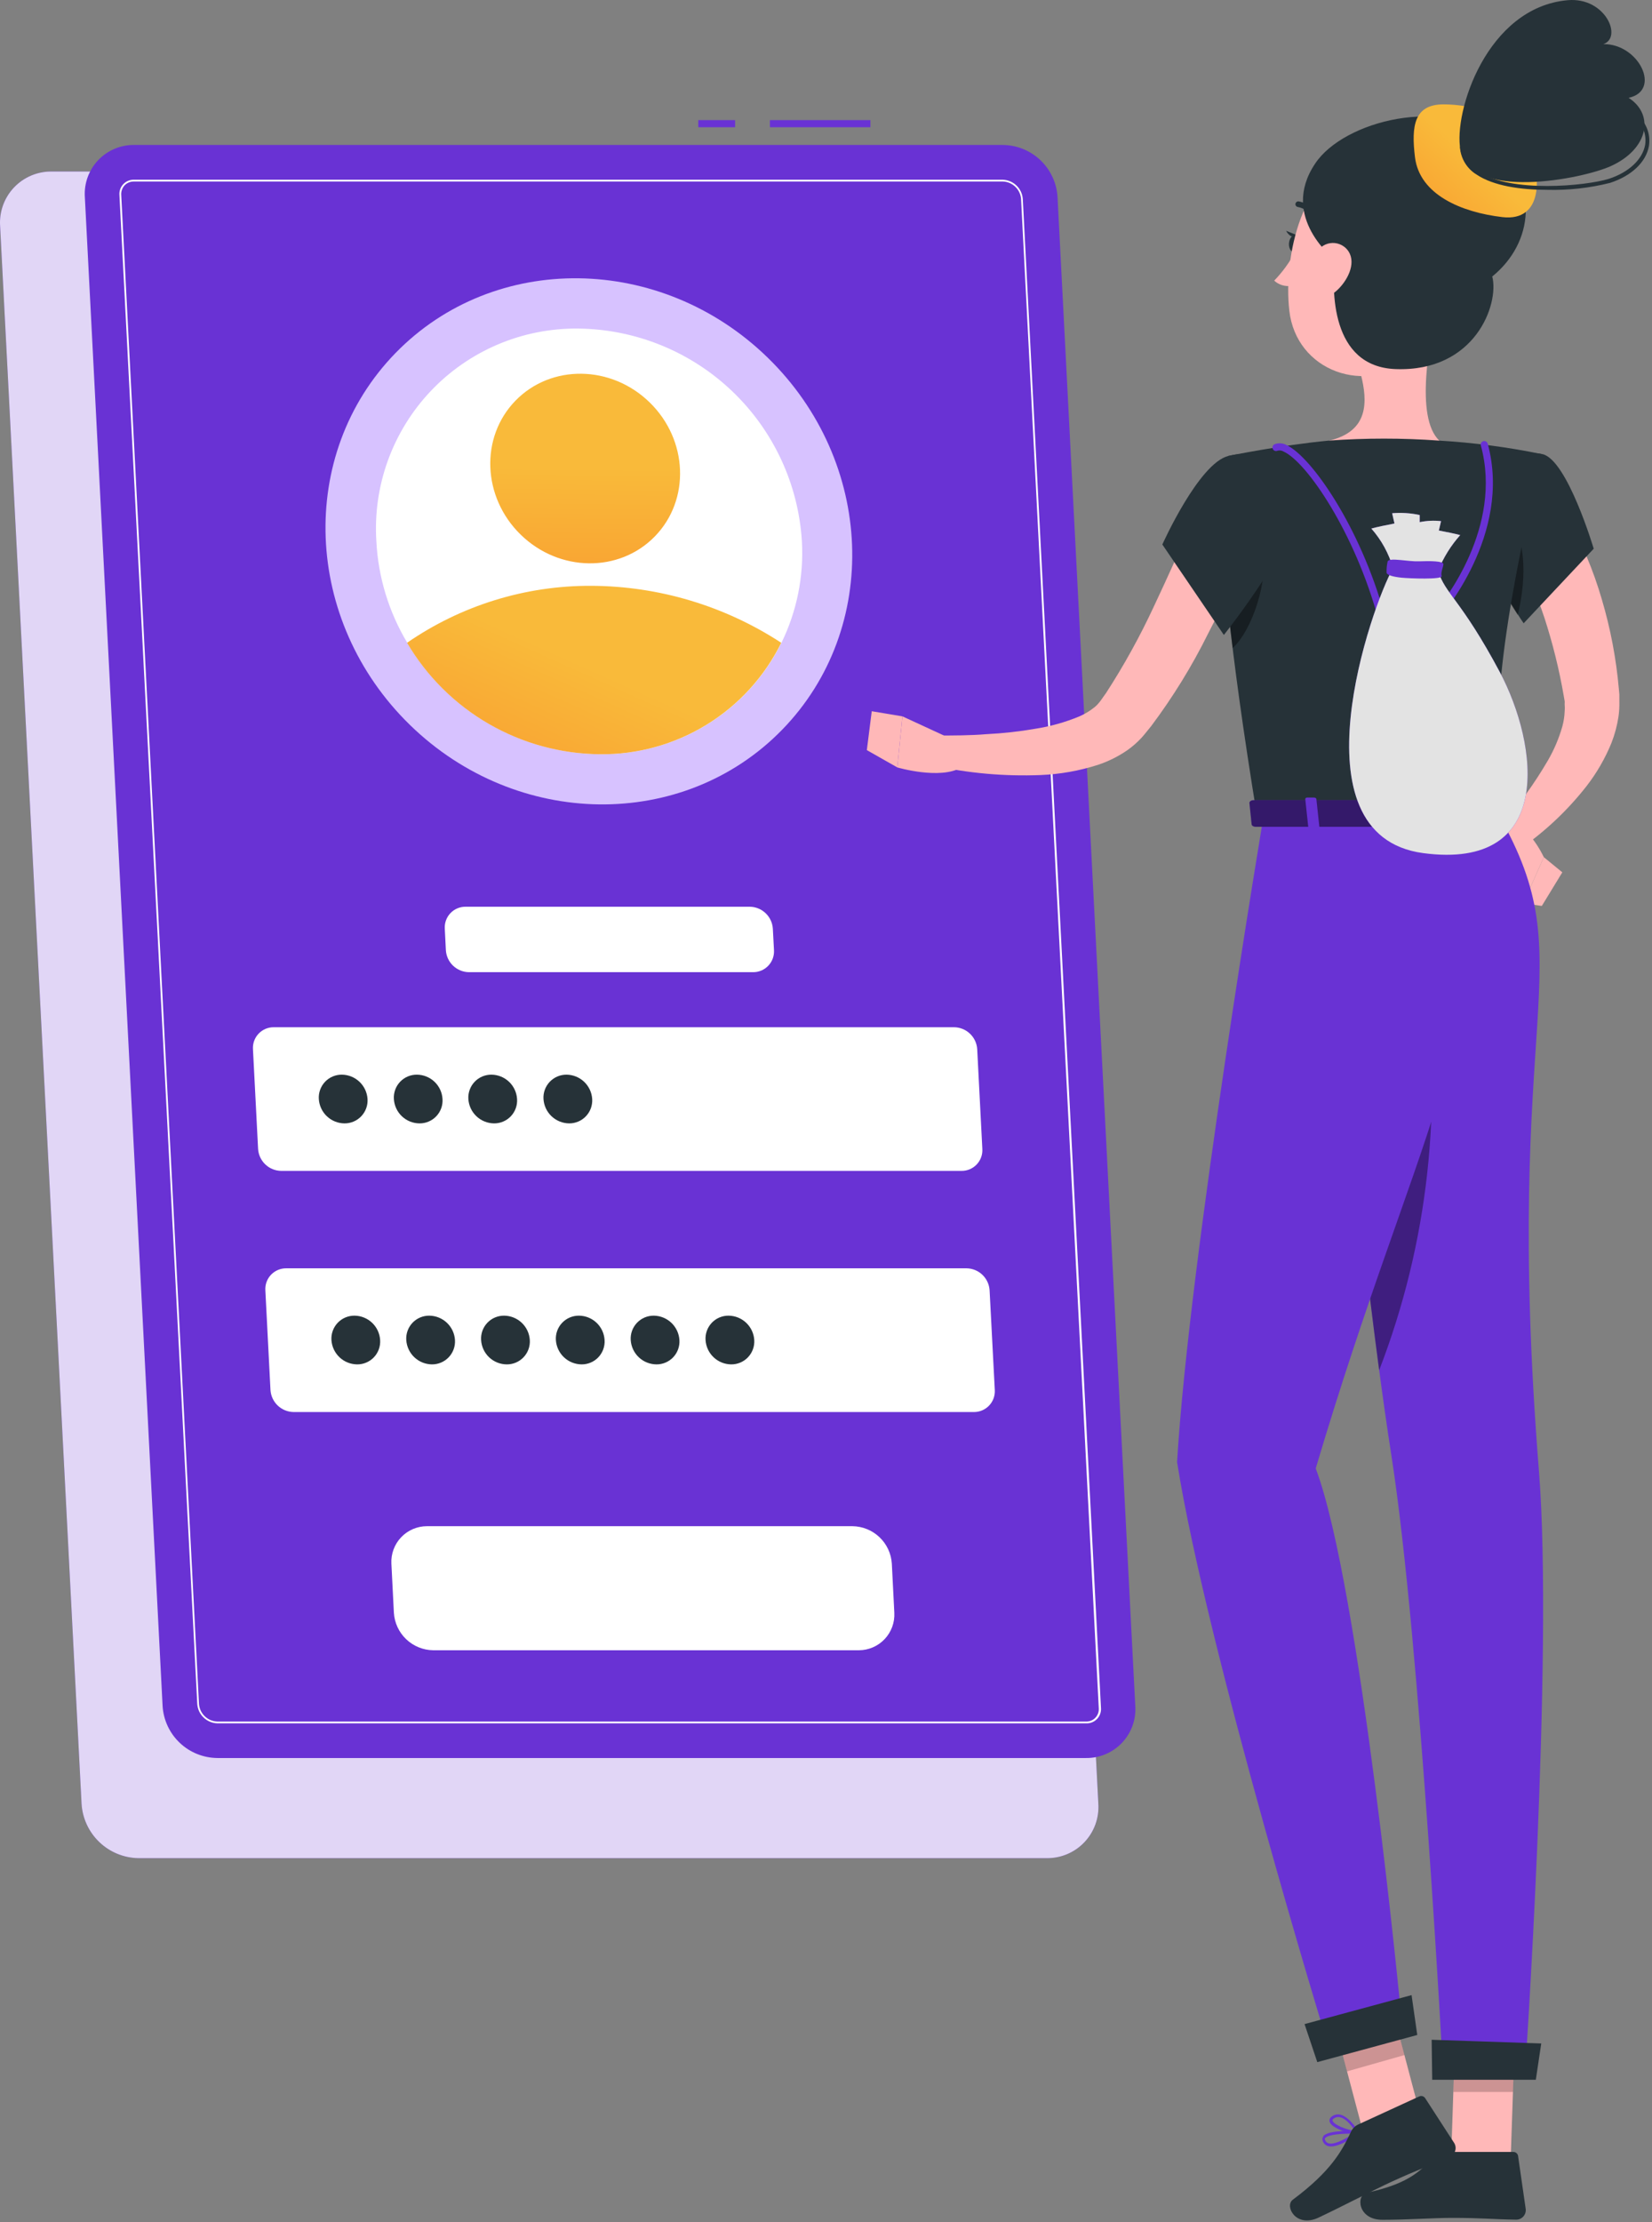 <svg width="232" height="312" viewBox="0 0 232 312" fill="none" xmlns="http://www.w3.org/2000/svg">
<rect x="0" y="0" width="232" height="312" fill="#808080" stroke="none"/>
<path d="M147.025 260.905H19.455C17.403 260.876 15.439 260.073 13.955 258.656C12.471 257.239 11.578 255.313 11.455 253.265L0.015 31.715C-0.049 30.73 0.092 29.742 0.428 28.813C0.765 27.885 1.289 27.036 1.969 26.319C2.649 25.603 3.469 25.035 4.379 24.65C5.288 24.266 6.267 24.073 7.255 24.085H134.825C136.875 24.112 138.84 24.913 140.324 26.329C141.808 27.744 142.701 29.668 142.825 31.715L154.245 253.265C154.308 254.249 154.168 255.236 153.833 256.164C153.498 257.091 152.975 257.94 152.298 258.657C151.621 259.374 150.803 259.943 149.896 260.33C148.988 260.717 148.011 260.913 147.025 260.905Z" fill="#6932D4"/>
<path opacity="0.8" d="M147.025 260.905H19.455C17.403 260.876 15.439 260.073 13.955 258.656C12.471 257.239 11.578 255.313 11.455 253.265L0.015 31.715C-0.049 30.73 0.092 29.742 0.428 28.813C0.765 27.885 1.289 27.036 1.969 26.319C2.649 25.603 3.469 25.035 4.379 24.65C5.288 24.266 6.267 24.073 7.255 24.085H134.825C136.875 24.112 138.84 24.913 140.324 26.329C141.808 27.744 142.701 29.668 142.825 31.715L154.245 253.265C154.308 254.249 154.168 255.236 153.833 256.164C153.498 257.091 152.975 257.94 152.298 258.657C151.621 259.374 150.803 259.943 149.896 260.33C148.988 260.717 148.011 260.913 147.025 260.905Z" fill="white"/>
<path d="M122.235 16.865H108.125V17.865H122.235V16.865Z" fill="#6932D4"/>
<path d="M103.235 16.865H98.065V17.865H103.235V16.865Z" fill="#6932D4"/>
<path d="M152.515 246.845H30.515C28.55 246.826 26.666 246.064 25.241 244.711C23.816 243.358 22.956 241.516 22.835 239.555L11.915 27.655C11.854 26.712 11.989 25.767 12.311 24.878C12.633 23.989 13.135 23.177 13.786 22.492C14.436 21.806 15.222 21.263 16.092 20.895C16.963 20.527 17.9 20.344 18.845 20.355H140.845C142.81 20.377 144.693 21.142 146.116 22.497C147.539 23.851 148.396 25.694 148.515 27.655L159.435 239.555C159.496 240.497 159.361 241.441 159.04 242.329C158.718 243.216 158.217 244.027 157.567 244.712C156.918 245.396 156.133 245.939 155.264 246.306C154.395 246.673 153.459 246.857 152.515 246.845Z" fill="#6932D4"/>
<path d="M152.515 241.975H30.515C29.799 241.951 29.118 241.664 28.6 241.17C28.082 240.676 27.763 240.009 27.705 239.295L16.775 27.405C16.75 27.123 16.785 26.84 16.878 26.572C16.971 26.305 17.12 26.061 17.315 25.855C17.51 25.65 17.746 25.489 18.008 25.382C18.27 25.275 18.552 25.225 18.835 25.235H140.835C141.548 25.262 142.228 25.55 142.744 26.044C143.259 26.538 143.577 27.203 143.635 27.915L154.615 239.805C154.639 240.086 154.603 240.369 154.51 240.635C154.418 240.901 154.269 241.145 154.076 241.35C153.882 241.554 153.648 241.716 153.387 241.824C153.127 241.932 152.847 241.983 152.565 241.975H152.515ZM18.835 25.485C18.586 25.477 18.339 25.521 18.108 25.614C17.877 25.707 17.668 25.847 17.495 26.025C17.328 26.21 17.2 26.427 17.119 26.662C17.038 26.898 17.006 27.147 17.025 27.395L27.945 239.285C28 239.934 28.291 240.54 28.763 240.99C29.234 241.439 29.854 241.701 30.505 241.725H152.505C152.752 241.735 152.999 241.692 153.228 241.599C153.457 241.506 153.664 241.365 153.835 241.185C154.006 241.003 154.136 240.787 154.217 240.551C154.298 240.315 154.328 240.064 154.305 239.815L143.395 27.925C143.341 27.277 143.053 26.671 142.583 26.221C142.113 25.772 141.495 25.51 140.845 25.485H18.835Z" fill="white"/>
<path d="M109.842 102.461C123.718 88.222 122.814 64.836 107.823 50.227C92.832 35.619 69.431 35.32 55.555 49.559C41.679 63.798 42.583 87.184 57.573 101.792C72.564 116.401 95.965 116.7 109.842 102.461Z" fill="#D7C2FF"/>
<path d="M112.615 76.015C112.894 80.929 111.906 85.833 109.745 90.255C107.405 94.998 103.772 98.984 99.266 101.753C94.76 104.522 89.563 105.961 84.275 105.905C78.794 105.856 73.419 104.389 68.674 101.646C63.928 98.904 59.974 94.979 57.195 90.255C54.605 85.935 53.114 81.046 52.855 76.015C52.608 72.157 53.16 68.29 54.477 64.656C55.794 61.021 57.846 57.698 60.507 54.893C63.167 52.088 66.377 49.863 69.937 48.356C73.497 46.849 77.329 46.093 81.195 46.135C89.24 46.219 96.954 49.348 102.784 54.893C108.614 60.437 112.127 67.985 112.615 76.015Z" fill="white"/>
<path d="M109.715 90.255C107.375 94.998 103.743 98.984 99.237 101.753C94.73 104.522 89.534 105.961 84.245 105.905C78.764 105.856 73.39 104.389 68.644 101.646C63.899 98.904 59.944 94.979 57.165 90.255C64.764 85.007 73.79 82.215 83.025 82.255C92.507 82.291 101.777 85.069 109.715 90.255Z" fill="url(#paint0_linear_1_533)"/>
<path d="M91.962 75.32C96.962 70.19 96.634 61.763 91.231 56.498C85.828 51.233 77.395 51.123 72.396 56.253C67.397 61.383 67.724 69.811 73.127 75.076C78.53 80.341 86.963 80.451 91.962 75.32Z" fill="url(#paint1_linear_1_533)"/>
<path d="M135.025 164.405H39.495C38.663 164.397 37.865 164.073 37.262 163.5C36.659 162.926 36.295 162.146 36.245 161.315L35.525 147.315C35.5 146.917 35.557 146.518 35.694 146.143C35.831 145.768 36.043 145.425 36.318 145.136C36.593 144.847 36.925 144.618 37.292 144.463C37.66 144.308 38.056 144.23 38.455 144.235H133.985C134.815 144.244 135.612 144.566 136.214 145.137C136.817 145.708 137.182 146.486 137.235 147.315L137.955 161.315C137.981 161.714 137.924 162.114 137.788 162.491C137.653 162.867 137.44 163.211 137.165 163.501C136.89 163.791 136.558 164.021 136.19 164.177C135.821 164.332 135.425 164.41 135.025 164.405Z" fill="white"/>
<path d="M105.775 136.505H65.875C65.039 136.499 64.237 136.175 63.632 135.599C63.027 135.024 62.663 134.239 62.615 133.405L62.465 130.405C62.438 130.006 62.495 129.606 62.631 129.23C62.767 128.854 62.979 128.51 63.254 128.22C63.529 127.929 63.861 127.699 64.23 127.544C64.598 127.388 64.995 127.31 65.395 127.315H105.285C106.117 127.324 106.915 127.647 107.518 128.221C108.121 128.794 108.484 129.575 108.535 130.405L108.695 133.405C108.719 133.804 108.662 134.203 108.526 134.578C108.391 134.953 108.179 135.297 107.906 135.587C107.632 135.878 107.302 136.109 106.935 136.267C106.569 136.425 106.174 136.506 105.775 136.505Z" fill="white"/>
<path d="M120.615 231.715H60.845C59.429 231.698 58.073 231.146 57.047 230.171C56.022 229.195 55.403 227.868 55.315 226.455L54.965 219.555C54.929 218.877 55.033 218.199 55.268 217.562C55.504 216.925 55.866 216.343 56.334 215.85C56.802 215.358 57.365 214.967 57.989 214.699C58.614 214.432 59.286 214.294 59.965 214.295H119.715C121.13 214.313 122.486 214.864 123.512 215.84C124.538 216.815 125.157 218.143 125.245 219.555L125.595 226.455C125.63 227.132 125.527 227.808 125.293 228.444C125.059 229.08 124.698 229.661 124.232 230.153C123.767 230.645 123.206 231.037 122.584 231.305C121.962 231.574 121.292 231.713 120.615 231.715Z" fill="white"/>
<path d="M136.775 198.265H41.235C40.404 198.254 39.607 197.93 39.004 197.357C38.402 196.784 38.038 196.005 37.985 195.175L37.265 181.175C37.24 180.777 37.298 180.377 37.434 180.002C37.571 179.626 37.783 179.283 38.058 178.993C38.333 178.703 38.664 178.473 39.032 178.317C39.4 178.16 39.795 178.082 40.195 178.085H135.725C136.557 178.094 137.355 178.417 137.958 178.991C138.561 179.564 138.924 180.345 138.975 181.175L139.705 195.175C139.728 195.574 139.669 195.973 139.533 196.347C139.396 196.722 139.183 197.065 138.909 197.354C138.634 197.644 138.303 197.874 137.936 198.031C137.569 198.188 137.174 198.267 136.775 198.265Z" fill="white"/>
<path d="M51.615 154.315C51.642 154.757 51.579 155.2 51.427 155.616C51.276 156.032 51.04 156.413 50.735 156.734C50.43 157.055 50.062 157.309 49.655 157.481C49.247 157.654 48.808 157.74 48.365 157.735C47.445 157.724 46.564 157.365 45.898 156.731C45.232 156.097 44.831 155.233 44.775 154.315C44.746 153.874 44.809 153.431 44.959 153.015C45.109 152.599 45.343 152.218 45.648 151.897C45.952 151.576 46.319 151.321 46.727 151.149C47.134 150.977 47.573 150.89 48.015 150.895C48.936 150.906 49.819 151.264 50.486 151.899C51.154 152.533 51.557 153.396 51.615 154.315Z" fill="#263238"/>
<path d="M62.145 154.315C62.174 154.757 62.111 155.199 61.961 155.615C61.811 156.031 61.576 156.412 61.272 156.733C60.968 157.054 60.601 157.309 60.193 157.481C59.786 157.654 59.347 157.74 58.905 157.735C57.984 157.727 57.102 157.369 56.435 156.734C55.769 156.099 55.368 155.234 55.315 154.315C55.286 153.874 55.349 153.431 55.499 153.015C55.649 152.599 55.884 152.218 56.188 151.897C56.492 151.576 56.859 151.321 57.267 151.149C57.674 150.977 58.113 150.89 58.555 150.895C59.475 150.904 60.358 151.262 61.025 151.897C61.691 152.532 62.092 153.396 62.145 154.315Z" fill="#263238"/>
<path d="M72.615 154.315C72.644 154.757 72.581 155.199 72.431 155.615C72.281 156.031 72.046 156.412 71.742 156.733C71.438 157.054 71.07 157.309 70.663 157.481C70.256 157.654 69.817 157.74 69.375 157.735C68.454 157.724 67.571 157.366 66.904 156.732C66.236 156.097 65.833 155.234 65.775 154.315C65.747 153.873 65.811 153.43 65.963 153.014C66.114 152.598 66.349 152.218 66.654 151.897C66.959 151.576 67.327 151.321 67.735 151.149C68.143 150.977 68.582 150.89 69.025 150.895C69.945 150.906 70.826 151.265 71.492 151.899C72.158 152.534 72.559 153.397 72.615 154.315Z" fill="#263238"/>
<path d="M83.165 154.315C83.192 154.756 83.128 155.198 82.978 155.614C82.827 156.029 82.592 156.409 82.288 156.73C81.984 157.051 81.618 157.306 81.211 157.478C80.804 157.651 80.367 157.739 79.925 157.735C79.004 157.724 78.121 157.366 77.453 156.732C76.786 156.097 76.382 155.234 76.325 154.315C76.297 153.874 76.361 153.432 76.511 153.017C76.662 152.601 76.897 152.221 77.201 151.901C77.505 151.58 77.871 151.325 78.278 151.152C78.685 150.979 79.123 150.892 79.565 150.895C80.485 150.906 81.368 151.264 82.036 151.899C82.703 152.533 83.107 153.396 83.165 154.315Z" fill="#263238"/>
<path d="M53.385 188.155C53.414 188.597 53.351 189.039 53.201 189.455C53.051 189.871 52.816 190.252 52.512 190.573C52.208 190.894 51.84 191.149 51.433 191.321C51.026 191.494 50.587 191.58 50.145 191.575C49.224 191.564 48.341 191.206 47.674 190.572C47.006 189.937 46.603 189.074 46.545 188.155C46.517 187.713 46.581 187.27 46.733 186.854C46.884 186.438 47.119 186.058 47.424 185.737C47.729 185.416 48.097 185.161 48.505 184.989C48.913 184.817 49.352 184.73 49.795 184.735C50.715 184.746 51.596 185.105 52.262 185.739C52.928 186.374 53.329 187.237 53.385 188.155Z" fill="#263238"/>
<path d="M63.895 188.155C63.922 188.596 63.859 189.038 63.708 189.454C63.557 189.869 63.322 190.249 63.019 190.57C62.715 190.891 62.348 191.146 61.941 191.318C61.535 191.491 61.097 191.579 60.655 191.575C59.734 191.564 58.851 191.206 58.184 190.572C57.516 189.937 57.113 189.074 57.055 188.155C57.026 187.714 57.088 187.271 57.239 186.855C57.389 186.439 57.623 186.058 57.928 185.737C58.232 185.416 58.599 185.161 59.006 184.989C59.414 184.817 59.852 184.73 60.295 184.735C61.216 184.746 62.098 185.104 62.766 185.739C63.434 186.373 63.837 187.236 63.895 188.155Z" fill="#263238"/>
<path d="M74.405 188.155C74.433 188.597 74.369 189.04 74.217 189.456C74.066 189.872 73.83 190.253 73.525 190.574C73.22 190.895 72.853 191.149 72.445 191.322C72.037 191.494 71.598 191.58 71.155 191.575C70.234 191.567 69.352 191.209 68.685 190.574C68.019 189.939 67.618 189.074 67.565 188.155C67.536 187.714 67.599 187.271 67.749 186.855C67.899 186.439 68.134 186.058 68.438 185.737C68.742 185.416 69.109 185.161 69.517 184.989C69.924 184.817 70.363 184.73 70.805 184.735C71.726 184.746 72.609 185.104 73.276 185.739C73.944 186.373 74.347 187.236 74.405 188.155Z" fill="#263238"/>
<path d="M84.905 188.155C84.934 188.597 84.871 189.039 84.721 189.455C84.571 189.871 84.336 190.252 84.032 190.573C83.728 190.894 83.361 191.149 82.953 191.321C82.546 191.494 82.107 191.58 81.665 191.575C80.744 191.564 79.861 191.206 79.194 190.572C78.526 189.937 78.123 189.074 78.065 188.155C78.037 187.713 78.101 187.27 78.253 186.854C78.404 186.438 78.639 186.058 78.944 185.737C79.249 185.416 79.617 185.161 80.025 184.989C80.433 184.817 80.872 184.73 81.315 184.735C82.235 184.744 83.118 185.102 83.785 185.737C84.451 186.372 84.852 187.236 84.905 188.155Z" fill="#263238"/>
<path d="M95.415 188.155C95.444 188.597 95.381 189.039 95.231 189.455C95.081 189.871 94.846 190.252 94.542 190.573C94.237 190.894 93.87 191.149 93.463 191.321C93.055 191.494 92.617 191.58 92.175 191.575C91.254 191.564 90.371 191.206 89.703 190.572C89.036 189.938 88.632 189.074 88.575 188.155C88.547 187.714 88.611 187.272 88.761 186.857C88.912 186.441 89.147 186.061 89.451 185.741C89.755 185.42 90.121 185.165 90.528 184.992C90.935 184.819 91.373 184.732 91.815 184.735C92.735 184.746 93.618 185.104 94.286 185.739C94.953 186.373 95.357 187.236 95.415 188.155Z" fill="#263238"/>
<path d="M105.925 188.155C105.953 188.597 105.889 189.04 105.737 189.456C105.586 189.872 105.35 190.253 105.045 190.574C104.74 190.895 104.372 191.149 103.965 191.322C103.557 191.494 103.118 191.58 102.675 191.575C101.755 191.564 100.874 191.205 100.208 190.571C99.542 189.937 99.141 189.073 99.085 188.155C99.056 187.714 99.119 187.271 99.269 186.855C99.419 186.439 99.654 186.058 99.958 185.737C100.262 185.416 100.629 185.161 101.037 184.989C101.444 184.817 101.883 184.73 102.325 184.735C103.246 184.746 104.129 185.104 104.796 185.739C105.464 186.373 105.867 187.236 105.925 188.155Z" fill="#263238"/>
<path d="M219.615 72.025C219.865 72.405 219.995 72.605 220.155 72.875L220.605 73.615C220.895 74.115 221.155 74.615 221.405 75.105C221.905 76.105 222.405 77.105 222.805 78.105C223.643 80.091 224.364 82.125 224.965 84.195C226.175 88.285 226.973 92.486 227.345 96.735L227.415 97.525C227.423 97.685 227.423 97.846 227.415 98.005V98.535C227.431 99.231 227.391 99.926 227.295 100.615C227.103 101.892 226.767 103.144 226.295 104.345C225.416 106.492 224.252 108.51 222.835 110.345C220.19 113.732 217.052 116.702 213.525 119.155L210.765 115.925C213.276 113.089 215.5 110.01 217.405 106.735C218.262 105.25 218.933 103.664 219.405 102.015C219.596 101.317 219.706 100.599 219.735 99.875C219.765 99.566 219.765 99.255 219.735 98.945V98.735C219.745 98.642 219.745 98.548 219.735 98.455L219.615 97.755C218.972 94.028 218.063 90.352 216.895 86.755C216.315 84.965 215.605 83.235 214.895 81.545C214.545 80.695 214.145 79.865 213.745 79.065L213.125 77.885L212.815 77.335L212.555 76.895L219.615 72.025Z" fill="#FFB8B8"/>
<path d="M210.315 119.175L213.935 126.825L216.805 120.355C216.805 120.355 214.255 114.755 210.805 115.275L210.315 119.175Z" fill="#FFB8B8"/>
<path d="M216.525 127.205L219.405 122.485L216.805 120.355L213.935 126.825L216.525 127.205Z" fill="#FFB8B8"/>
<path d="M200.245 303.625C200.994 303.607 201.738 303.506 202.465 303.325C202.502 303.314 202.535 303.293 202.561 303.265C202.588 303.237 202.606 303.203 202.615 303.165C202.621 303.127 202.616 303.087 202.6 303.052C202.584 303.016 202.558 302.986 202.525 302.965C202.235 302.775 199.695 301.135 198.715 301.575C198.607 301.626 198.513 301.705 198.445 301.803C198.376 301.901 198.335 302.016 198.325 302.135C198.295 302.316 198.309 302.502 198.367 302.676C198.424 302.85 198.523 303.008 198.655 303.135C199.108 303.485 199.673 303.66 200.245 303.625ZM201.895 303.035C200.445 303.335 199.345 303.285 198.895 302.895C198.803 302.804 198.736 302.691 198.699 302.567C198.662 302.443 198.658 302.312 198.685 302.185C198.685 302.015 198.785 301.965 198.855 301.935C199.395 301.695 200.865 302.405 201.895 303.035Z" fill="#6932D4"/>
<path d="M202.415 303.325H202.515C202.545 303.306 202.57 303.279 202.587 303.248C202.605 303.216 202.614 303.181 202.615 303.145C202.615 303.045 202.615 300.635 201.695 299.825C201.582 299.724 201.448 299.648 201.303 299.603C201.158 299.558 201.005 299.545 200.855 299.565C200.697 299.567 200.544 299.622 200.423 299.722C200.301 299.822 200.217 299.961 200.185 300.115C199.995 301.065 201.515 302.865 202.315 303.325H202.415ZM200.985 299.935C201.066 299.933 201.146 299.947 201.222 299.976C201.297 300.005 201.366 300.049 201.425 300.105C201.952 300.883 202.225 301.806 202.205 302.745C201.405 302.105 200.455 300.745 200.575 300.175C200.575 300.085 200.645 299.965 200.895 299.935H200.985Z" fill="#6932D4"/>
<path d="M190.805 299.545C190.828 299.516 190.844 299.481 190.849 299.444C190.854 299.407 190.85 299.369 190.835 299.334C190.821 299.299 190.798 299.269 190.768 299.246C190.738 299.224 190.702 299.21 190.665 299.205C190.255 299.205 186.665 299.035 185.845 299.915V299.975C185.777 300.062 185.733 300.165 185.717 300.273C185.702 300.382 185.715 300.493 185.755 300.595C185.808 300.767 185.903 300.923 186.03 301.05C186.157 301.178 186.313 301.272 186.485 301.325C187.645 301.685 189.695 300.375 190.815 299.565L190.805 299.545ZM186.145 300.175C186.595 299.695 188.575 299.565 190.055 299.585C188.505 300.645 187.215 301.145 186.565 300.945C186.452 300.911 186.349 300.849 186.265 300.765C186.181 300.682 186.119 300.579 186.085 300.465C186.065 300.427 186.054 300.384 186.054 300.34C186.054 300.297 186.065 300.254 186.085 300.215L186.145 300.175Z" fill="#6932D4"/>
<path d="M190.805 299.545C190.82 299.514 190.828 299.48 190.828 299.445C190.828 299.411 190.82 299.377 190.805 299.345C190.755 299.265 189.635 297.345 188.315 296.945C188.125 296.89 187.926 296.874 187.73 296.898C187.534 296.922 187.345 296.986 187.175 297.085C186.695 297.365 186.665 297.695 186.725 297.905C186.985 298.835 189.535 299.655 190.635 299.645C190.669 299.645 190.703 299.635 190.733 299.618C190.763 299.6 190.788 299.575 190.805 299.545ZM187.215 297.545C187.271 297.49 187.335 297.443 187.405 297.405C187.528 297.327 187.668 297.276 187.813 297.257C187.958 297.238 188.105 297.251 188.245 297.295C189.115 297.525 189.925 298.645 190.295 299.195C189.105 299.065 187.295 298.335 187.145 297.775C187.132 297.733 187.132 297.688 187.144 297.645C187.157 297.602 187.181 297.564 187.215 297.535V297.545Z" fill="#6932D4"/>
<path d="M201.815 42.735C200.815 47.735 198.655 58.545 202.125 61.865C202.125 61.865 200.765 66.865 191.535 66.865C181.375 66.865 186.685 61.865 186.685 61.865C192.225 60.545 192.085 56.425 191.115 52.565L201.815 42.735Z" fill="#FFB8B8"/>
<path d="M184.895 31.015C184.951 31.024 185.008 31.024 185.065 31.015C185.112 30.992 185.155 30.959 185.189 30.919C185.224 30.88 185.251 30.833 185.268 30.783C185.284 30.733 185.291 30.68 185.287 30.627C185.283 30.574 185.269 30.523 185.245 30.475C184.976 29.905 184.574 29.407 184.073 29.024C183.571 28.642 182.986 28.385 182.365 28.275C182.261 28.267 182.157 28.298 182.075 28.363C181.993 28.428 181.94 28.522 181.925 28.625C181.913 28.73 181.944 28.835 182.009 28.917C182.075 29 182.17 29.053 182.275 29.065C182.765 29.16 183.226 29.369 183.619 29.677C184.012 29.985 184.326 30.382 184.535 30.835C184.573 30.895 184.627 30.942 184.69 30.974C184.754 31.006 184.824 31.02 184.895 31.015Z" fill="#263238"/>
<path d="M181.865 35.405C181.078 36.865 180.095 38.211 178.945 39.405C179.256 39.69 179.626 39.904 180.028 40.032C180.431 40.16 180.856 40.198 181.275 40.145L181.865 35.405Z" fill="#FFB8B8"/>
<path d="M182.615 34.275C182.535 34.945 182.105 35.445 181.675 35.395C181.245 35.345 180.945 34.755 181.025 34.085C181.105 33.415 181.535 32.915 182.025 32.965C182.515 33.015 182.685 33.605 182.615 34.275Z" fill="#263238"/>
<path d="M182.155 33.025L180.615 32.405C180.615 32.405 181.265 33.725 182.155 33.025Z" fill="#263238"/>
<path d="M199.635 297.645L191.475 299.545L186.515 280.785L194.675 278.885L199.635 297.645Z" fill="#FFB8B8"/>
<path d="M212.155 303.125H203.785L204.435 283.735H212.815L212.155 303.125Z" fill="#FFB8B8"/>
<path d="M203.115 302.155H212.525C212.688 302.154 212.846 302.212 212.969 302.319C213.093 302.426 213.173 302.574 213.195 302.735L214.265 310.175C214.286 310.363 214.267 310.554 214.209 310.734C214.152 310.915 214.056 311.081 213.93 311.221C213.803 311.362 213.648 311.475 213.475 311.551C213.302 311.628 213.114 311.667 212.925 311.665C209.645 311.615 208.065 311.415 203.925 311.415C201.375 311.415 197.655 311.685 194.145 311.685C190.635 311.685 190.435 308.205 191.905 307.895C198.465 306.475 199.505 304.535 201.715 302.675C202.105 302.342 202.601 302.158 203.115 302.155Z" fill="#263238"/>
<path d="M190.755 298.295L199.305 294.365C199.45 294.296 199.615 294.282 199.77 294.326C199.925 294.371 200.058 294.47 200.145 294.605L204.235 300.925C204.33 301.088 204.391 301.269 204.412 301.456C204.433 301.644 204.415 301.834 204.358 302.013C204.302 302.193 204.208 302.36 204.084 302.501C203.959 302.643 203.806 302.757 203.635 302.835C200.635 304.155 199.115 304.645 195.355 306.375C193.045 307.435 188.355 309.875 185.175 311.375C181.995 312.875 180.355 309.765 181.555 308.865C186.925 304.865 188.465 301.995 189.695 299.385C189.903 298.905 190.28 298.517 190.755 298.295Z" fill="#263238"/>
<path opacity="0.2" d="M186.515 280.785L189.175 290.845L197.235 288.555L194.685 278.885L186.515 280.785Z" fill="black"/>
<path opacity="0.2" d="M212.815 283.735H204.435L204.105 293.735H212.485L212.815 283.735Z" fill="black"/>
<path d="M216.615 63.765C220.095 64.535 223.815 77.045 223.815 77.045L213.975 87.515C213.975 87.515 205.805 75.755 207.475 71.435C209.165 66.925 212.465 62.865 216.615 63.765Z" fill="#263238"/>
<path opacity="0.4" d="M211.055 71.735C209.295 70.125 208.105 70.605 207.295 71.885C206.495 75.605 211.235 83.395 213.145 86.345C214.025 82.825 215.035 75.405 211.055 71.735Z" fill="black"/>
<path d="M172.525 64.015C172.525 64.015 168.525 65.415 176.525 114.565H210.525C209.955 100.725 209.935 92.185 216.525 63.765C211.761 62.782 206.931 62.147 202.075 61.865C196.935 61.495 191.775 61.495 186.635 61.865C180.045 62.475 172.525 64.015 172.525 64.015Z" fill="#263238"/>
<path opacity="0.4" d="M172.215 82.875C172.435 85.265 172.725 87.955 173.105 90.995C175.895 88.485 178.175 81.345 177.335 77.185C175.342 78.803 173.614 80.723 172.215 82.875Z" fill="black"/>
<path d="M175.855 75.405C174.02 80.023 171.954 84.545 169.665 88.955C167.402 93.525 164.724 97.876 161.665 101.955L161.025 102.745L160.705 103.135C160.595 103.265 160.505 103.385 160.335 103.565C159.733 104.222 159.063 104.812 158.335 105.325C157.049 106.216 155.641 106.916 154.155 107.405C151.564 108.233 148.873 108.711 146.155 108.825C141.065 109.028 135.97 108.574 130.995 107.475L131.545 103.275C133.845 103.275 136.255 103.275 138.545 103.085C140.845 102.972 143.136 102.718 145.405 102.325C147.513 101.997 149.574 101.419 151.545 100.605C152.341 100.265 153.085 99.814 153.755 99.265C154.011 99.051 154.242 98.81 154.445 98.545C154.445 98.545 154.565 98.385 154.645 98.275L154.875 97.945L155.345 97.285C157.854 93.409 160.09 89.363 162.035 85.175C164.035 80.925 166.035 76.515 167.865 72.175L175.855 75.405Z" fill="#FFB8B8"/>
<path d="M172.525 64.015C168.355 65.015 163.235 76.455 163.235 76.455L171.875 89.155C171.875 89.155 183.385 74.665 182.015 70.245C180.615 65.635 177.615 62.775 172.525 64.015Z" fill="#263238"/>
<path d="M133.945 103.915L126.735 100.585L126.015 107.755C126.015 107.755 132.015 109.525 135.015 107.755L133.945 103.915Z" fill="#FFB8B8"/>
<path d="M122.425 99.865L121.735 105.325L126.015 107.755L126.735 100.585L122.425 99.865Z" fill="#FFB8B8"/>
<path d="M205.435 34.765C203.905 42.935 203.435 46.435 198.755 50.145C191.755 55.725 182.005 52.065 181.065 43.605C180.205 35.985 182.845 23.905 191.315 21.605C193.181 21.091 195.147 21.062 197.027 21.523C198.907 21.985 200.637 22.919 202.053 24.239C203.469 25.559 204.523 27.219 205.115 29.062C205.707 30.904 205.817 32.868 205.435 34.765Z" fill="#FFB8B8"/>
<path d="M187.485 36.485C187.015 40.655 186.835 51.485 195.995 51.825C207.205 52.235 210.565 42.655 209.565 38.825C215.405 34.075 216.245 25.905 209.685 19.655C203.125 13.405 188.685 16.895 184.685 22.985C179.615 30.535 187.485 36.485 187.485 36.485Z" fill="#263238"/>
<path d="M198.715 22.085C198.175 17.685 198.595 14.655 202.715 14.655C206.835 14.655 212.455 16.145 214.515 20.355C216.575 24.565 216.745 31.155 210.995 30.485C205.245 29.815 199.365 27.345 198.715 22.085Z" fill="url(#paint2_linear_1_533)"/>
<path d="M205.095 21.025C204.095 15.785 208.785 1.025 220.175 0.025C225.455 -0.425 227.895 5.255 225.175 6.195C230.175 6.135 233.375 12.745 228.715 13.735C232.395 16.095 231.485 20.935 226.235 23.315C222.325 25.115 206.445 28.285 205.095 21.025Z" fill="#263238"/>
<path d="M217.265 26.655C213.595 26.655 209.765 26.115 207.385 24.525C206.719 24.124 206.159 23.57 205.751 22.909C205.342 22.249 205.097 21.5 205.035 20.725C205.032 20.66 205.054 20.595 205.097 20.545C205.139 20.495 205.2 20.463 205.265 20.455C205.298 20.451 205.332 20.454 205.364 20.463C205.396 20.473 205.425 20.489 205.451 20.511C205.476 20.532 205.497 20.559 205.511 20.589C205.526 20.619 205.534 20.652 205.535 20.685C205.595 21.384 205.819 22.059 206.19 22.655C206.56 23.251 207.065 23.751 207.665 24.115C212.195 27.115 222.665 26.115 225.925 25.115C228.745 24.195 230.655 22.405 231.035 20.345C231.153 19.589 231.06 18.815 230.765 18.109C230.47 17.403 229.986 16.793 229.365 16.345C229.341 16.323 229.322 16.296 229.309 16.266C229.296 16.236 229.289 16.203 229.289 16.17C229.289 16.138 229.296 16.105 229.309 16.075C229.322 16.045 229.341 16.018 229.365 15.995C229.412 15.95 229.474 15.924 229.54 15.924C229.605 15.924 229.668 15.95 229.715 15.995C230.413 16.505 230.956 17.198 231.282 17.998C231.609 18.798 231.707 19.673 231.565 20.525C231.155 22.775 229.125 24.695 226.125 25.675C223.23 26.405 220.249 26.735 217.265 26.655Z" fill="#263238"/>
<path d="M184.935 35.405C184.004 36.712 183.62 38.33 183.865 39.915C184.195 42.015 186.235 42.155 187.715 40.815C189.195 39.475 190.485 37.055 189.395 35.315C189.153 34.94 188.818 34.632 188.423 34.422C188.029 34.212 187.587 34.106 187.14 34.115C186.693 34.124 186.255 34.248 185.869 34.473C185.483 34.699 185.162 35.02 184.935 35.405Z" fill="#FFB8B8"/>
<path d="M185.505 114.565C185.505 114.565 190.365 172.055 195.415 204.455C199.485 230.625 202.705 291.795 202.705 291.795H214.125C214.125 291.795 218.185 232.455 216.125 206.575C210.895 141.075 222.565 135.735 210.555 114.575L185.505 114.565Z" fill="#6932D4"/>
<path opacity="0.4" d="M199.885 136.295C195.359 141.045 191.706 146.557 189.095 152.575C190.425 165.495 192.005 179.835 193.685 192.395C200.578 174.549 202.715 155.217 199.885 136.295Z" fill="black"/>
<path d="M177.515 114.205C177.515 114.205 166.965 176.995 165.305 205.295C169.445 231.465 186.385 286.785 186.385 286.785L196.775 283.015C196.775 283.015 191.025 222.695 184.775 206.185C198.845 158.815 209.185 146.835 206.175 114.565C198.965 114.565 177.515 114.205 177.515 114.205Z" fill="#6932D4"/>
<path d="M184.995 289.545L199.035 285.735L198.235 280.135L183.205 284.205L184.995 289.545Z" fill="#263238"/>
<path d="M201.135 292.025H215.685L216.445 286.925L201.055 286.405L201.135 292.025Z" fill="#263238"/>
<path d="M211.055 112.565L212.585 115.615C212.705 115.855 212.425 116.095 212.035 116.095H176.355C176.055 116.095 175.795 115.945 175.775 115.745L175.465 112.745C175.465 112.535 175.715 112.355 176.045 112.355H210.495C210.598 112.341 210.704 112.353 210.801 112.39C210.899 112.426 210.986 112.487 211.055 112.565Z" fill="#6932D4"/>
<path opacity="0.5" d="M211.055 112.565L212.585 115.615C212.705 115.855 212.425 116.095 212.035 116.095H176.355C176.055 116.095 175.795 115.945 175.775 115.745L175.465 112.745C175.465 112.535 175.715 112.355 176.045 112.355H210.495C210.598 112.341 210.704 112.353 210.801 112.39C210.899 112.426 210.986 112.487 211.055 112.565Z" fill="black"/>
<path d="M206.425 116.405H207.345C207.535 116.405 207.675 116.305 207.665 116.195L207.225 112.195C207.225 112.075 207.055 111.985 206.875 111.985H205.945C205.765 111.985 205.625 112.075 205.635 112.195L206.065 116.195C206.085 116.325 206.245 116.405 206.425 116.405Z" fill="#6932D4"/>
<path d="M194.045 87.285C193.934 87.284 193.827 87.247 193.739 87.18C193.651 87.114 193.587 87.021 193.555 86.915C190.295 74.855 183.555 64.915 180.285 63.415C180.031 63.259 179.726 63.209 179.435 63.275C179.374 63.307 179.308 63.326 179.24 63.331C179.172 63.337 179.104 63.328 179.039 63.306C178.975 63.284 178.915 63.248 178.865 63.202C178.814 63.156 178.774 63.101 178.746 63.038C178.718 62.976 178.703 62.909 178.702 62.841C178.701 62.772 178.714 62.705 178.74 62.642C178.766 62.578 178.805 62.522 178.854 62.474C178.903 62.426 178.961 62.389 179.025 62.365C179.298 62.265 179.59 62.225 179.88 62.25C180.17 62.274 180.452 62.361 180.705 62.505C184.165 64.145 191.005 73.945 194.425 86.275C196.875 86.275 200.655 85.945 201.575 85.865C202.715 84.505 211.095 74.025 207.965 62.555C207.947 62.492 207.941 62.426 207.949 62.361C207.957 62.296 207.978 62.233 208.011 62.176C208.043 62.119 208.087 62.07 208.139 62.03C208.192 61.99 208.251 61.962 208.315 61.945C208.442 61.912 208.577 61.929 208.692 61.995C208.806 62.06 208.89 62.168 208.925 62.295C212.415 75.055 202.295 86.565 202.185 86.675C202.146 86.724 202.097 86.764 202.042 86.793C201.987 86.822 201.927 86.84 201.865 86.845C201.815 86.845 196.825 87.285 194.045 87.285Z" fill="#6932D4"/>
<path d="M210.615 94.345C205.165 84.135 202.935 83.415 201.965 80.135C202.7 78.301 203.749 76.609 205.065 75.135C204.405 74.945 202.985 74.665 202.065 74.495C202.165 74.045 202.275 73.605 202.375 73.175C201.374 73.063 200.361 73.111 199.375 73.315V72.315C198.105 72.039 196.8 71.955 195.505 72.065C195.618 72.539 195.728 73.019 195.835 73.505C194.835 73.695 193.315 74.005 192.585 74.215C194.004 75.822 195.046 77.725 195.635 79.785C192.695 84.835 181.275 117.295 199.855 119.785C218.435 122.275 216.055 104.565 210.615 94.345Z" fill="#6932D4"/>
<path d="M210.615 94.345C205.165 84.135 202.935 83.415 201.965 80.135C202.7 78.301 203.749 76.609 205.065 75.135C204.405 74.945 202.985 74.665 202.065 74.495C202.165 74.045 202.275 73.605 202.375 73.175C201.374 73.063 200.361 73.111 199.375 73.315V72.315C198.105 72.039 196.8 71.955 195.505 72.065C195.618 72.539 195.728 73.019 195.835 73.505C194.835 73.695 193.315 74.005 192.585 74.215C194.004 75.822 195.046 77.725 195.635 79.785C192.695 84.835 181.275 117.295 199.855 119.785C218.435 122.275 216.055 104.565 210.615 94.345Z" fill="#E3E3E3"/>
<path d="M194.875 78.815C194.759 79.33 194.709 79.858 194.725 80.385C194.725 80.755 195.725 81.005 196.835 81.115C197.945 81.225 202.605 81.405 202.455 80.885C202.305 80.365 202.685 79.655 202.705 79.215C202.725 78.775 200.855 78.755 199.285 78.815C197.715 78.875 195.185 78.255 194.875 78.815Z" fill="#6932D4"/>
<path d="M184.065 116.405H184.985C185.165 116.405 185.305 116.305 185.295 116.195L184.865 112.195C184.865 112.075 184.695 111.985 184.505 111.985H183.615C183.435 111.985 183.295 112.075 183.305 112.195L183.735 116.195C183.715 116.325 183.875 116.405 184.065 116.405Z" fill="#6932D4"/>
<defs>
<linearGradient id="paint0_linear_1_533" x1="15.21" y1="111.038" x2="33.085" y2="71.323" gradientUnits="userSpaceOnUse">
<stop stop-color="#F88227"/>
<stop offset="1" stop-color="#F9BA3A"/>
</linearGradient>
<linearGradient id="paint1_linear_1_533" x1="72.701" y1="103.578" x2="73.195" y2="65.595" gradientUnits="userSpaceOnUse">
<stop stop-color="#F88227"/>
<stop offset="1" stop-color="#F9BA3A"/>
</linearGradient>
<linearGradient id="paint2_linear_1_533" x1="184.717" y1="33.977" x2="200.689" y2="16.577" gradientUnits="userSpaceOnUse">
<stop stop-color="#F88227"/>
<stop offset="1" stop-color="#F9BA3A"/>
</linearGradient>
</defs>
</svg>
